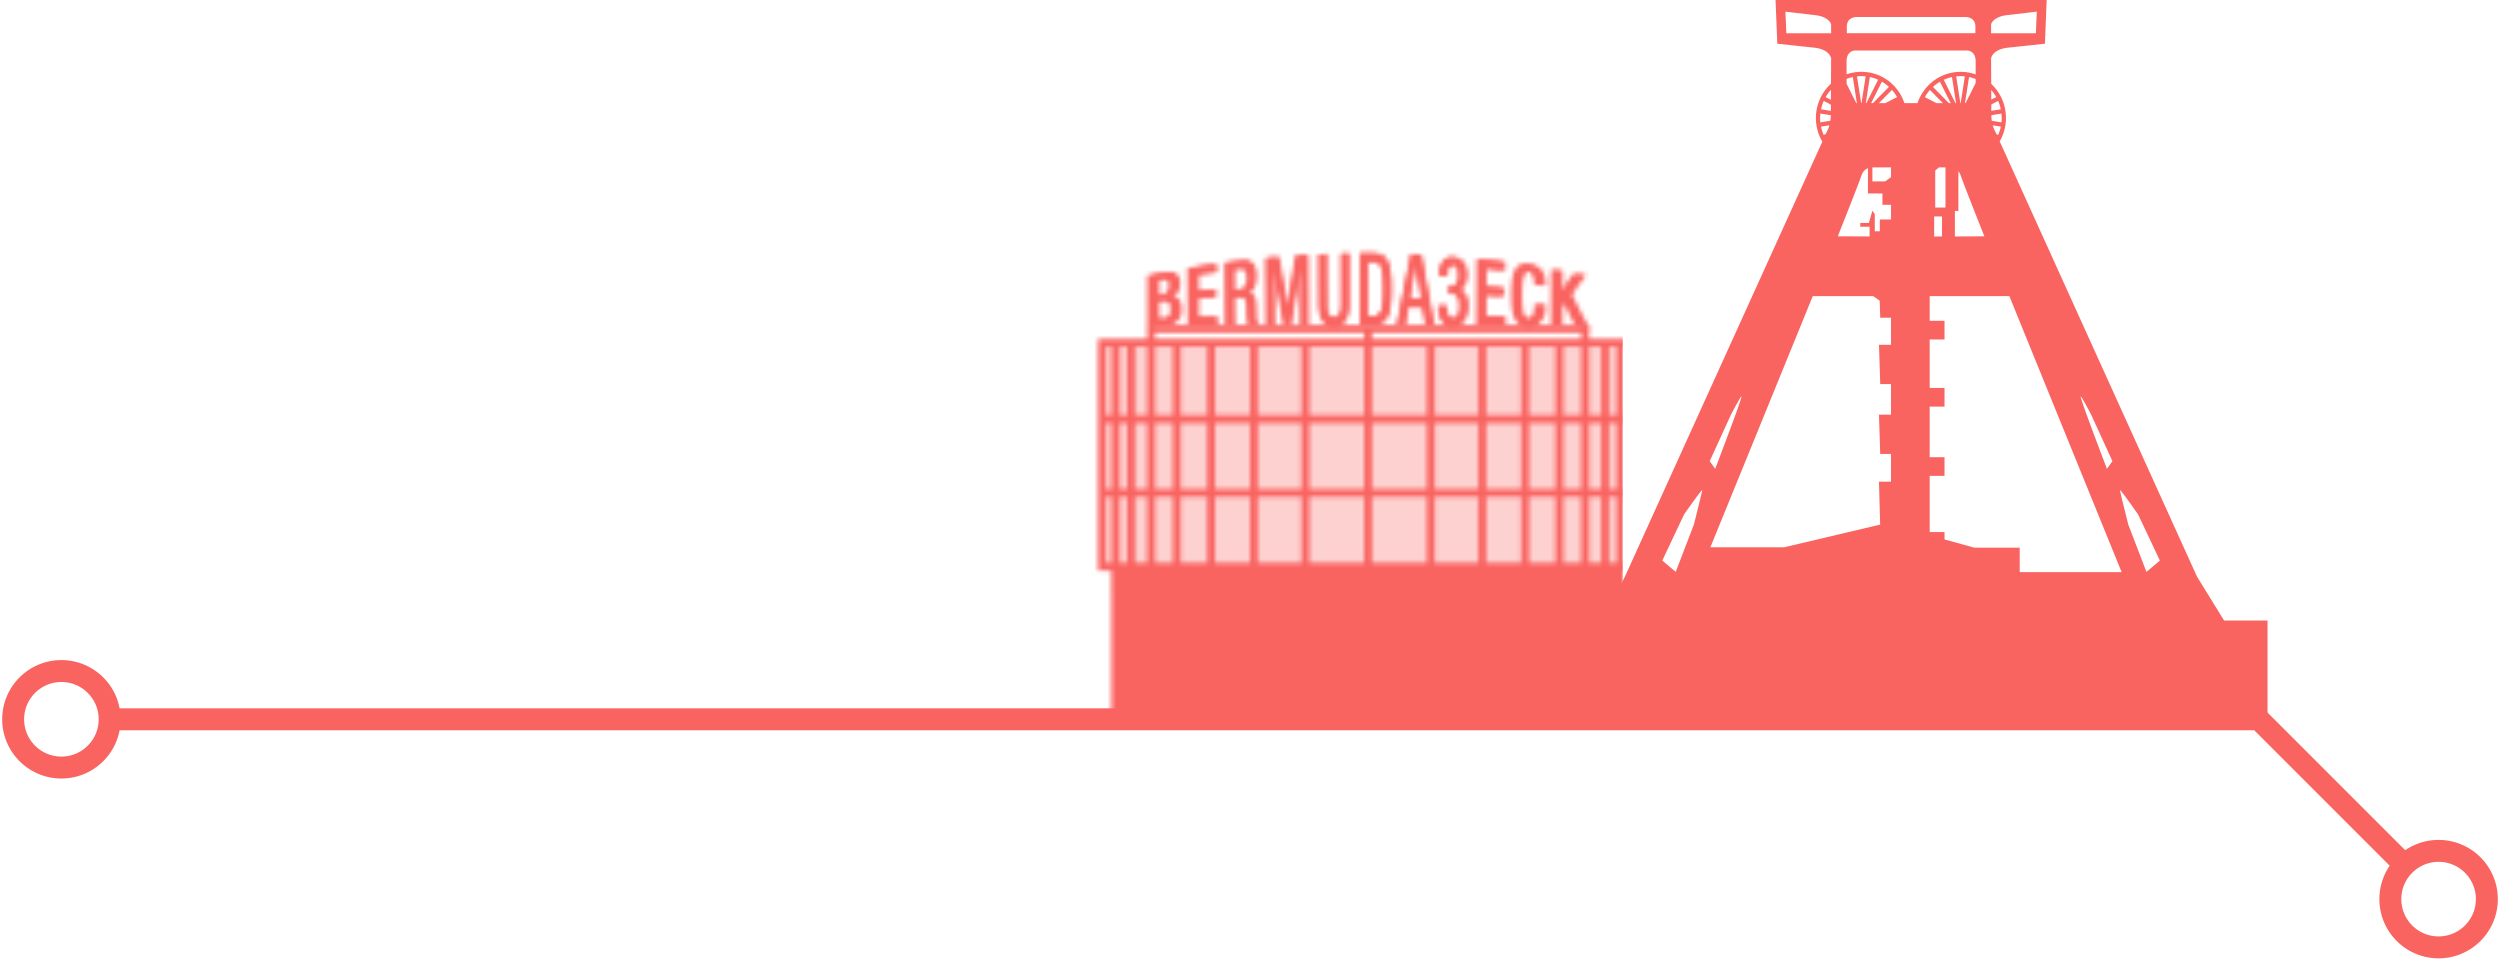 <svg width="570" height="219" viewBox="0 0 570 219" fill="none" xmlns="http://www.w3.org/2000/svg"><mask id="a" style="mask-type:alpha" maskUnits="userSpaceOnUse" x="250" y="57" width="124" height="108"><path d="M370.084 129.238H253.782v35.247h116.302z" fill="#2E4242"/><path d="M370.084 129.238H253.782v5.485h116.302z" fill="#1D1D1B" style="mix-blend-mode:multiply" opacity=".3"/><path opacity=".3" d="M373.086 78.152H250.91v51.091h122.176z" fill="#C6C6C6"/><path d="M326.221 146.863h-28.576v17.623h28.576z" fill="#628483"/><path d="M325.35 146.867v17.623h-10.266l-17.03-17.623z" fill="#1D1D1B" style="mix-blend-mode:multiply" opacity=".4"/><path d="M373.698 130.113H250.372V77.262h123.344v52.851zm-121.565-1.761h119.823v-49.33H252.133z" fill="#1D1D1B"/><path d="M312.803 75h-1.761v71.846h1.761zm-57.538 3.152h-1.761v86.337h1.761zm3.52 0h-1.761v86.337h1.761zm4.559-4.023h-1.76v90.358h1.76zm5.856 4.023h-1.76v86.337h1.76zm7.82 0h-1.761v86.337h1.761zm9.766 0h-1.76v86.337h1.76zm11.73 0h-1.76v86.337h1.76zm71.847 0h-1.76v86.337h1.76zm-3.521 0h-1.76v86.337h1.76zm-4.559-4.023h-1.761v90.358h1.761zm-5.857 4.023h-1.76v86.337h1.76zm-7.82 0h-1.761v86.337h1.761zm-9.767 0h-1.76v86.337h1.76zm-11.729 0h-1.761v86.337h1.761z" fill="#1D1D1B"/><path d="M372.827 94.68H251.243v1.76h121.584zm-10.674-20.551H261.917v1.76h100.236zm10.674 37.398H251.243v1.761h121.584zm-2.742 22.606H253.986v1.167h116.099zm0 12.14H253.986v1.168h116.099z" fill="#1D1D1B"/><path d="M262.585 62.806c1.408-.296 2.131-.445 3.539-.704 1.631-.315 2.965.278 2.965 2.483 0 1.538-.519 2.52-1.612 3.003v.037c1.204.11 1.983.889 1.983 3.02 0 2.094-1.316 3.447-3.391 3.447h-3.503V62.788zm3.15 4.392c1.075-.111 1.612-.964 1.612-2.112 0-1.465-.797-1.613-1.779-1.446-.5.074-.741.13-1.223.223v3.502c.556-.074.834-.093 1.39-.167m.371 5.449c1.056-.019 1.63-.797 1.612-2.206 0-1.334-.723-2.02-1.742-1.927-.649.055-.982.093-1.631.148v4.04c.704-.018 1.056-.037 1.742-.055zm5.504-11.525a166 166 0 0 1 5.967-.927v1.872c-1.686.204-2.52.315-4.207.556 0 1.464 0 2.205.019 3.688 1.593-.149 2.372-.223 3.965-.371v1.853l-3.965.278c0 1.687 0 2.539.018 4.225 1.742-.037 2.613-.074 4.337-.093v1.872h-6.116c-.018-5.189-.037-7.783-.074-12.953zm8.209-1.242c1.556-.204 2.335-.297 3.91-.482 1.556-.186 2.817.741 2.835 3.54 0 1.927-.612 3.446-1.835 3.761v.037c1.112.074 1.705.89 1.761 2.965.018.946.037 2.131.074 3.04.037.722.297 1.093.537 1.296H285.1c-.167-.259-.259-.722-.297-1.297-.074-.89-.055-1.723-.092-2.78-.056-1.593-.426-2.297-1.631-2.242-.574.037-.871.056-1.445.075 0 2.501.018 3.743.055 6.244h-1.779l-.092-14.176zm3.224 6.097c1.131-.075 1.76-1.02 1.76-2.52 0-1.576-.537-2.354-1.686-2.224-.611.055-.908.092-1.501.166 0 1.872 0 2.817.037 4.689l1.409-.093zm5.892-7.135c1.112-.111 1.649-.148 2.761-.241.816 4.503 1.205 6.782 2.02 11.397h.037c.741-4.633 1.131-6.968 1.872-11.675 1.093-.074 1.63-.111 2.705-.167.019 6.356.037 9.525.056 15.882h-1.668c-.018-5.245-.037-7.876-.055-13.14h-.038c-.871 5.3-1.315 7.932-2.168 13.14h-1.482c-.927-5.17-1.39-7.728-2.317-12.769h-.037c.037 5.096.037 7.654.074 12.769h-1.667zm13.641-.912c0 4.615 0 6.913.037 11.527 0 2.02.555 2.928 1.63 2.928 1.057 0 1.613-.908 1.613-2.947 0-4.633-.001-6.949-.019-11.6.704 0 1.075-.019 1.779-.037v11.415c0 3.743-1.26 5.115-3.373 5.115-2.112 0-3.391-1.353-3.41-5.04 0-4.504-.018-6.765-.037-11.268a57 57 0 0 1 1.78-.074zm7.504-.164h3.169c3.502.018 3.929 3.372 3.91 8.153 0 4.781-.445 8.099-3.929 8.099h-3.15zm1.779 14.287h1.464c1.464 0 2.075-1.408 2.075-6.152 0-4.559-.518-6.171-2.057-6.171h-1.464v12.342zm9.785-14.103c.908.036 1.371.055 2.279.11 1.149 6.45 1.724 9.637 2.854 15.956h-1.853c-.26-1.557-.389-2.335-.667-3.91-1.297 0-1.946-.037-3.243-.037-.297 1.575-.426 2.353-.723 3.947h-1.853c1.279-6.468 1.909-9.674 3.188-16.048zm2.316 10.136c-.5-3.15-.741-4.744-1.26-7.913h-.037c-.537 3.132-.815 4.707-1.352 7.876 1.056.018 1.575.018 2.631.055zm5.615 1.634c0 1.353.297 2.872 1.483 2.872 1.093 0 1.538-1.204 1.556-2.724 0-1.871-.426-2.853-1.76-2.909-.278 0-.408 0-.686-.019v-1.742c.26 0 .389 0 .63.019 1.186.056 1.594-1.056 1.594-2.539 0-1.093-.352-2.223-1.26-2.297-1.093-.075-1.409 1.223-1.409 2.612-.667-.037-1-.055-1.686-.074 0-2.91 1.093-4.429 3.187-4.262 1.316.111 2.947 1.093 2.928 4.114 0 1.557-.685 3.04-1.779 3.224v.075c1.131.166 2.002 1.482 1.983 3.576 0 2.983-1.112 4.67-3.373 4.67-1.982 0-3.131-1.39-3.113-4.651.667 0 1.001.018 1.668.037zm7.061-10.673c2.39.24 3.595.389 5.985.685v1.928a331 331 0 0 0-4.225-.445c0 1.65 0 2.464-.018 4.114l3.965.278v1.927c-1.593-.093-2.39-.13-3.965-.222 0 1.89 0 2.835-.037 4.725 1.742.037 2.613.037 4.336.074v1.928h-6.115l.092-14.992zm14.973 10.356v.278c0 2.353-.834 4.651-3.447 4.651-2.798 0-3.651-2.279-3.614-7.301s.908-7.209 3.707-6.764c3.131.482 3.298 3.28 3.298 4.633v.241a57 57 0 0 1-1.76-.204v-.222c0-1.242-.315-2.669-1.557-2.817-1.279-.148-1.89.76-1.927 5.207-.037 4.448.556 5.578 1.853 5.615 1.464.019 1.649-1.946 1.668-3.169v-.222c.704.037 1.056.056 1.76.111zm2.037-8.005c.704.13 1.056.186 1.761.315 0 2.15 0 3.244-.019 5.393h.037c1.334-2.02 2.02-2.965 3.336-4.762.778.148 1.148.222 1.927.389a86 86 0 0 0-3.188 4.41c1.409 2.928 2.095 4.336 3.521 6.95h-2.001c-1.075-2.095-1.594-3.207-2.669-5.486-.389.575-.592.87-.981 1.464v4.003h-1.761c.018-5.078.037-7.617.055-12.676z" fill="#711513"/><path d="M261.584 62.806c1.445-.296 2.168-.445 3.632-.704 1.668-.315 3.02.278 3.02 2.483 0 1.538-.518 2.52-1.649 3.003v.037c1.223.11 2.02.889 2.039 3.02 0 2.094-1.353 3.447-3.466 3.447h-3.576V62.788zm3.206 4.392c1.093-.111 1.649-.964 1.649-2.112 0-1.465-.797-1.613-1.816-1.446-.5.074-.76.13-1.26.223v3.502c.574-.074.852-.093 1.408-.167zm.389 5.449c1.075-.019 1.649-.797 1.649-2.206 0-1.334-.741-2.02-1.779-1.927-.667.055-1.001.093-1.668.148v4.04c.723-.018 1.075-.037 1.779-.055zm5.615-11.525c2.428-.408 3.651-.593 6.079-.927v1.872c-1.724.204-2.576.315-4.3.556 0 1.464 0 2.205.019 3.688l4.04-.371v1.853c-1.631.111-2.428.167-4.04.278 0 1.687 0 2.539.018 4.225 1.779-.037 2.65-.074 4.429-.093v1.872h-6.245c-.018-5.189-.037-7.783-.074-12.953zm8.377-1.242a285 285 0 0 1 3.984-.482c1.594-.186 2.873.741 2.891 3.54 0 1.927-.63 3.446-1.853 3.761v.037c1.13.074 1.723.89 1.797 2.965.038.946.038 2.131.075 3.04.037.722.315 1.093.537 1.296h-2.038c-.186-.259-.26-.722-.316-1.297-.074-.89-.074-1.723-.092-2.78-.056-1.593-.426-2.297-1.668-2.242-.593.037-.871.056-1.464.075 0 2.501.019 3.743.037 6.244h-1.797l-.093-14.176zm3.28 6.097c1.149-.075 1.797-1.02 1.779-2.52 0-1.576-.537-2.354-1.723-2.224-.612.055-.927.092-1.538.166 0 1.872.018 2.817.037 4.689.574-.037.852-.056 1.445-.093zm6.022-7.135c1.131-.111 1.686-.148 2.817-.241.815 4.503 1.241 6.782 2.057 11.397h.037c.76-4.633 1.149-6.968 1.908-11.675 1.112-.074 1.65-.111 2.762-.167.018 6.356.037 9.525.055 15.882h-1.705c-.018-5.245-.037-7.876-.055-13.14h-.037c-.89 5.3-1.334 7.932-2.224 13.14h-1.52c-.945-5.17-1.408-7.728-2.353-12.769h-.037c.037 5.096.055 7.654.074 12.769h-1.705l-.092-15.196zm13.917-.912c0 4.615.019 6.913.037 11.527 0 2.02.575 2.928 1.668 2.928 1.075 0 1.649-.908 1.631-2.947 0-4.633 0-6.949-.019-11.6.723 0 1.093-.019 1.816-.037v11.415c0 3.743-1.297 5.115-3.447 5.115-2.149 0-3.484-1.353-3.484-5.04 0-4.504-.018-6.765-.037-11.268a60 60 0 0 1 1.817-.074zm7.652-.164h3.224c3.559.018 4.003 3.372 4.003 8.153s-.463 8.099-4.003 8.099h-3.205V57.766zm1.816 14.287h1.483c1.482 0 2.112-1.408 2.112-6.152 0-4.559-.537-6.171-2.112-6.171h-1.501v12.342zm9.97-14.103c.927.036 1.39.055 2.317.11 1.167 6.45 1.761 9.637 2.928 15.956h-1.89c-.278-1.557-.408-2.335-.686-3.91-1.316 0-1.983-.037-3.317-.037-.296 1.575-.445 2.353-.741 3.947h-1.89c1.297-6.468 1.945-9.674 3.261-16.048zm2.391 10.136c-.5-3.15-.76-4.744-1.279-7.913h-.037a851 851 0 0 0-1.371 7.876c1.075.018 1.612.018 2.687.055zm5.726 1.634c0 1.353.296 2.872 1.519 2.872 1.131 0 1.576-1.204 1.594-2.724 0-1.871-.445-2.853-1.798-2.909-.278 0-.426 0-.704-.019v-1.742c.26 0 .389 0 .649.019 1.204.056 1.631-1.056 1.631-2.539 0-1.093-.353-2.223-1.297-2.297-1.112-.075-1.427 1.223-1.446 2.612a55 55 0 0 0-1.705-.074c0-2.91 1.112-4.429 3.262-4.262 1.334.111 3.002 1.093 2.983 4.114 0 1.557-.704 3.04-1.816 3.224v.075c1.149.166 2.039 1.482 2.02 3.576 0 2.983-1.13 4.67-3.447 4.67-2.02 0-3.187-1.39-3.169-4.651.686 0 1.02.018 1.705.037zm7.191-10.673c2.446.24 3.669.389 6.115.685v1.928c-1.723-.185-2.576-.278-4.299-.445 0 1.65 0 2.464-.019 4.114l4.059.278v1.927c-1.631-.093-2.428-.13-4.059-.222 0 1.89 0 2.835-.037 4.725 1.779.037 2.65.037 4.429.074v1.928h-6.245l.093-14.992zm15.288 10.356v.278c0 2.353-.852 4.651-3.502 4.651-2.854 0-3.725-2.279-3.688-7.301s.945-7.209 3.799-6.764c3.206.482 3.373 3.28 3.373 4.633v.241a59 59 0 0 1-1.798-.204v-.222c0-1.242-.333-2.669-1.593-2.817-1.298-.148-1.928.76-1.965 5.207-.037 4.448.556 5.578 1.891 5.615 1.501.019 1.686-1.946 1.704-3.169v-.222c.723.037 1.075.056 1.798.111zm2.075-8.005c.723.13 1.075.186 1.798.315 0 2.15 0 3.244-.018 5.393h.037a100 100 0 0 1 3.409-4.762c.779.148 1.186.222 1.965.389-1.297 1.649-1.946 2.538-3.243 4.41 1.427 2.928 2.149 4.336 3.595 6.95h-2.039c-1.093-2.095-1.631-3.207-2.724-5.486-.407.575-.593.87-1 1.464v4.003h-1.798c.018-5.078.037-7.617.056-12.676z" fill="#F96360"/></mask><g mask="url(#a)"><path d="M369.98 42.422H235.532v130.587H369.98z" fill="#F96360"/></g><path d="m507.086 141.474-6.175-10.01-44.984-99.24a10.55 10.55 0 0 0 1.299-6.972c-.383-2.445-1.554-4.573-3.229-6.128l-.03-5.784s.203-2.086 3.891-2.475c3.687-.39 8.383-.9 8.383-.9L466.643 0h-61.819l.403 9.965s4.695.51 8.383.9 3.89 2.474 3.89 2.474l-.029 5.739a10.6 10.6 0 0 0-3.315 9.467 10.7 10.7 0 0 0 1.335 3.761l-45.004 99.154-4.286 8.678-8.717 2.318H352V164h165v-22.526zM453.967 5.664c0-.613 1.047-1.922 3.586-2.21 2.539-.285 6.833-.8 6.833-.8l-.204 4.93h-10.215zm22.797 88.842c.173.35 4.868 10.632 4.868 10.632l-1.249 1.752s-5.992-15.622-5.992-16.453c0-.439 2.199 3.719 2.373 4.069m-21.19-63.725-.393-.203-.268-.596s-.305-.475-.56-1.408l1.836.295a9.7 9.7 0 0 1-.612 1.912zm.762-2.881-2.205-.353a11 11 0 0 1-.095-.816v-.468l2.3-.37a9.6 9.6 0 0 1 0 2.01zm-.154-2.979-2.156.347-.006-1.453 1.557-.806c.262.606.468 1.244.605 1.912m-1.04-2.789-1.129.583-.01-2.19a9.3 9.3 0 0 1 1.139 1.607m-13.91 25.187v-8.43l.838-.723h1.499v9.153zm1.541 2.045v4.554l-1.783.007V49.36h1.783zm.396-31.173a9.3 9.3 0 0 1 1.882-.622l.929 5.951h-.134l-2.673-5.33zm1.591 5.326h-.406l-3.642-3.7a9.3 9.3 0 0 1 1.597-1.181zm.955 24.58h.795v-9.05c.216.258.413.595.557 1.03.592 1.8 5.372 13.805 5.372 13.805l-6.724.03zm.294-30.675a9 9 0 0 1 1.002-.063c.333 0 .654.02.978.053l-.952 6.105h-.075zm2.006 6.095.929-5.955a9 9 0 0 1 1.506.455v.924l-2.297 4.58h-.134zM423.462 3.876h24.54s2.392-.164 2.392 2.236c0 .982-.007 1.46-.007 1.46H421.08s-.007-.478-.007-1.46c0-2.4 2.392-2.236 2.392-2.236zm-2.445 14.118a9 9 0 0 1 1.421-.428l.929 5.95h-.134l-2.212-4.409v-1.113zM407.282 7.588l-.203-4.93s4.292.51 6.832.799c2.539.288 3.586 1.594 3.586 2.21v1.921zm10.13 12.927.049.05-.01 2.196-1.197-.62a9.5 9.5 0 0 1 1.161-1.623zm-1.6 2.498 1.633.844-.007 1.424-2.238-.36a9.5 9.5 0 0 1 .615-1.908zm-.766 2.877 2.385.383v.2c-.022.386-.062.736-.114 1.06l-2.274.367a9.6 9.6 0 0 1 0-2.01zm.151 2.979 1.904-.308c-.259.943-.563 1.421-.563 1.421l-.249.547-.487.252a9.7 9.7 0 0 1-.605-1.912M386.2 119.624l-4.136 10.763-3.06-2.583 4.958-10.501s4.181-5.994 4.135-5.513c-.042.481-1.894 7.834-1.894 7.834zm8.487-25.118c.174-.35 2.369-4.508 2.369-4.069 0 .831-5.991 16.453-5.991 16.453l-1.25-1.752s4.699-10.282 4.869-10.632zm36.467-15.89h-2.742l.282 8.947h2.457v6.982h-2.742l.281 8.947h2.458v6.327h-2.742l.268 9.791-21.87 5.166h-16.832l-.023.036 23.36-57.296h13.778l1.483 1.037.124 3.893h2.457v6.164zm0-28.584h-2.552v2.7h-1.155v-3.901l-.537-.793-.804 2.783h-1.964v.874h2.124v2.213l-7.254-.03s4.783-12.004 5.372-13.804c.337-1.028.956-1.505 1.506-1.725v5.762h3.304v2.576h1.96zm-7.761-32.61a9 9 0 0 1 1.001-.063q.5.002.979.053l-.953 6.105h-.075zm2.14 6.095h-.134l.929-5.955a9 9 0 0 1 1.885.616zm3.544-4.894a9.4 9.4 0 0 1 1.603 1.185l-3.658 3.712h-.406l2.457-4.897zm2.077 21.769-1.344.969h-2.903v-3.192h4.244v2.223zm-1.309-16.875h-1.452l2.974-3.018a9.4 9.4 0 0 1 1.162 1.633l-2.68 1.388zm4.349 0c-1.394-4.226-5.274-7.14-9.8-7.14a10.1 10.1 0 0 0-3.377.576v-3.008c0-1.977 1.329-2.429 1.934-2.429h25.561c.606 0 1.935.449 1.935 2.43v3.024a10.25 10.25 0 0 0-5.072-.458c-3.924.631-6.983 3.433-8.184 7.008h-3zm5.834-3.002 2.958 3.005h-1.453l-2.666-1.378a9.5 9.5 0 0 1 1.161-1.624zm20.467 109.934v-5.588h-10.399l-6.744-1.869v-1.676h-3.383v-12.822h3.383v-4.256h-3.383v-11.54h3.383v-4.255h-3.383V77.395h3.383V73.14h-3.383v-5.62h18.167l25.597 62.929zm28.895-.062-4.135-10.763s-1.852-7.353-1.895-7.834 4.136 5.513 4.136 5.513l4.957 10.501-3.059 2.583z" fill="#F96360"/><path d="M25 164q0-.57-.057-1.125C24.38 157.329 19.695 153 14 153c-6.075 0-11 4.925-11 11s4.925 11 11 11 11-4.925 11-11Zm0 0h490l33.222 33.222m0 0A10.97 10.97 0 0 1 556 194c6.075 0 11 4.925 11 11s-4.925 11-11 11-11-4.925-11-11c0-3.038 1.231-5.788 3.222-7.778Z" stroke="#F96360" stroke-width="5"/></svg>
